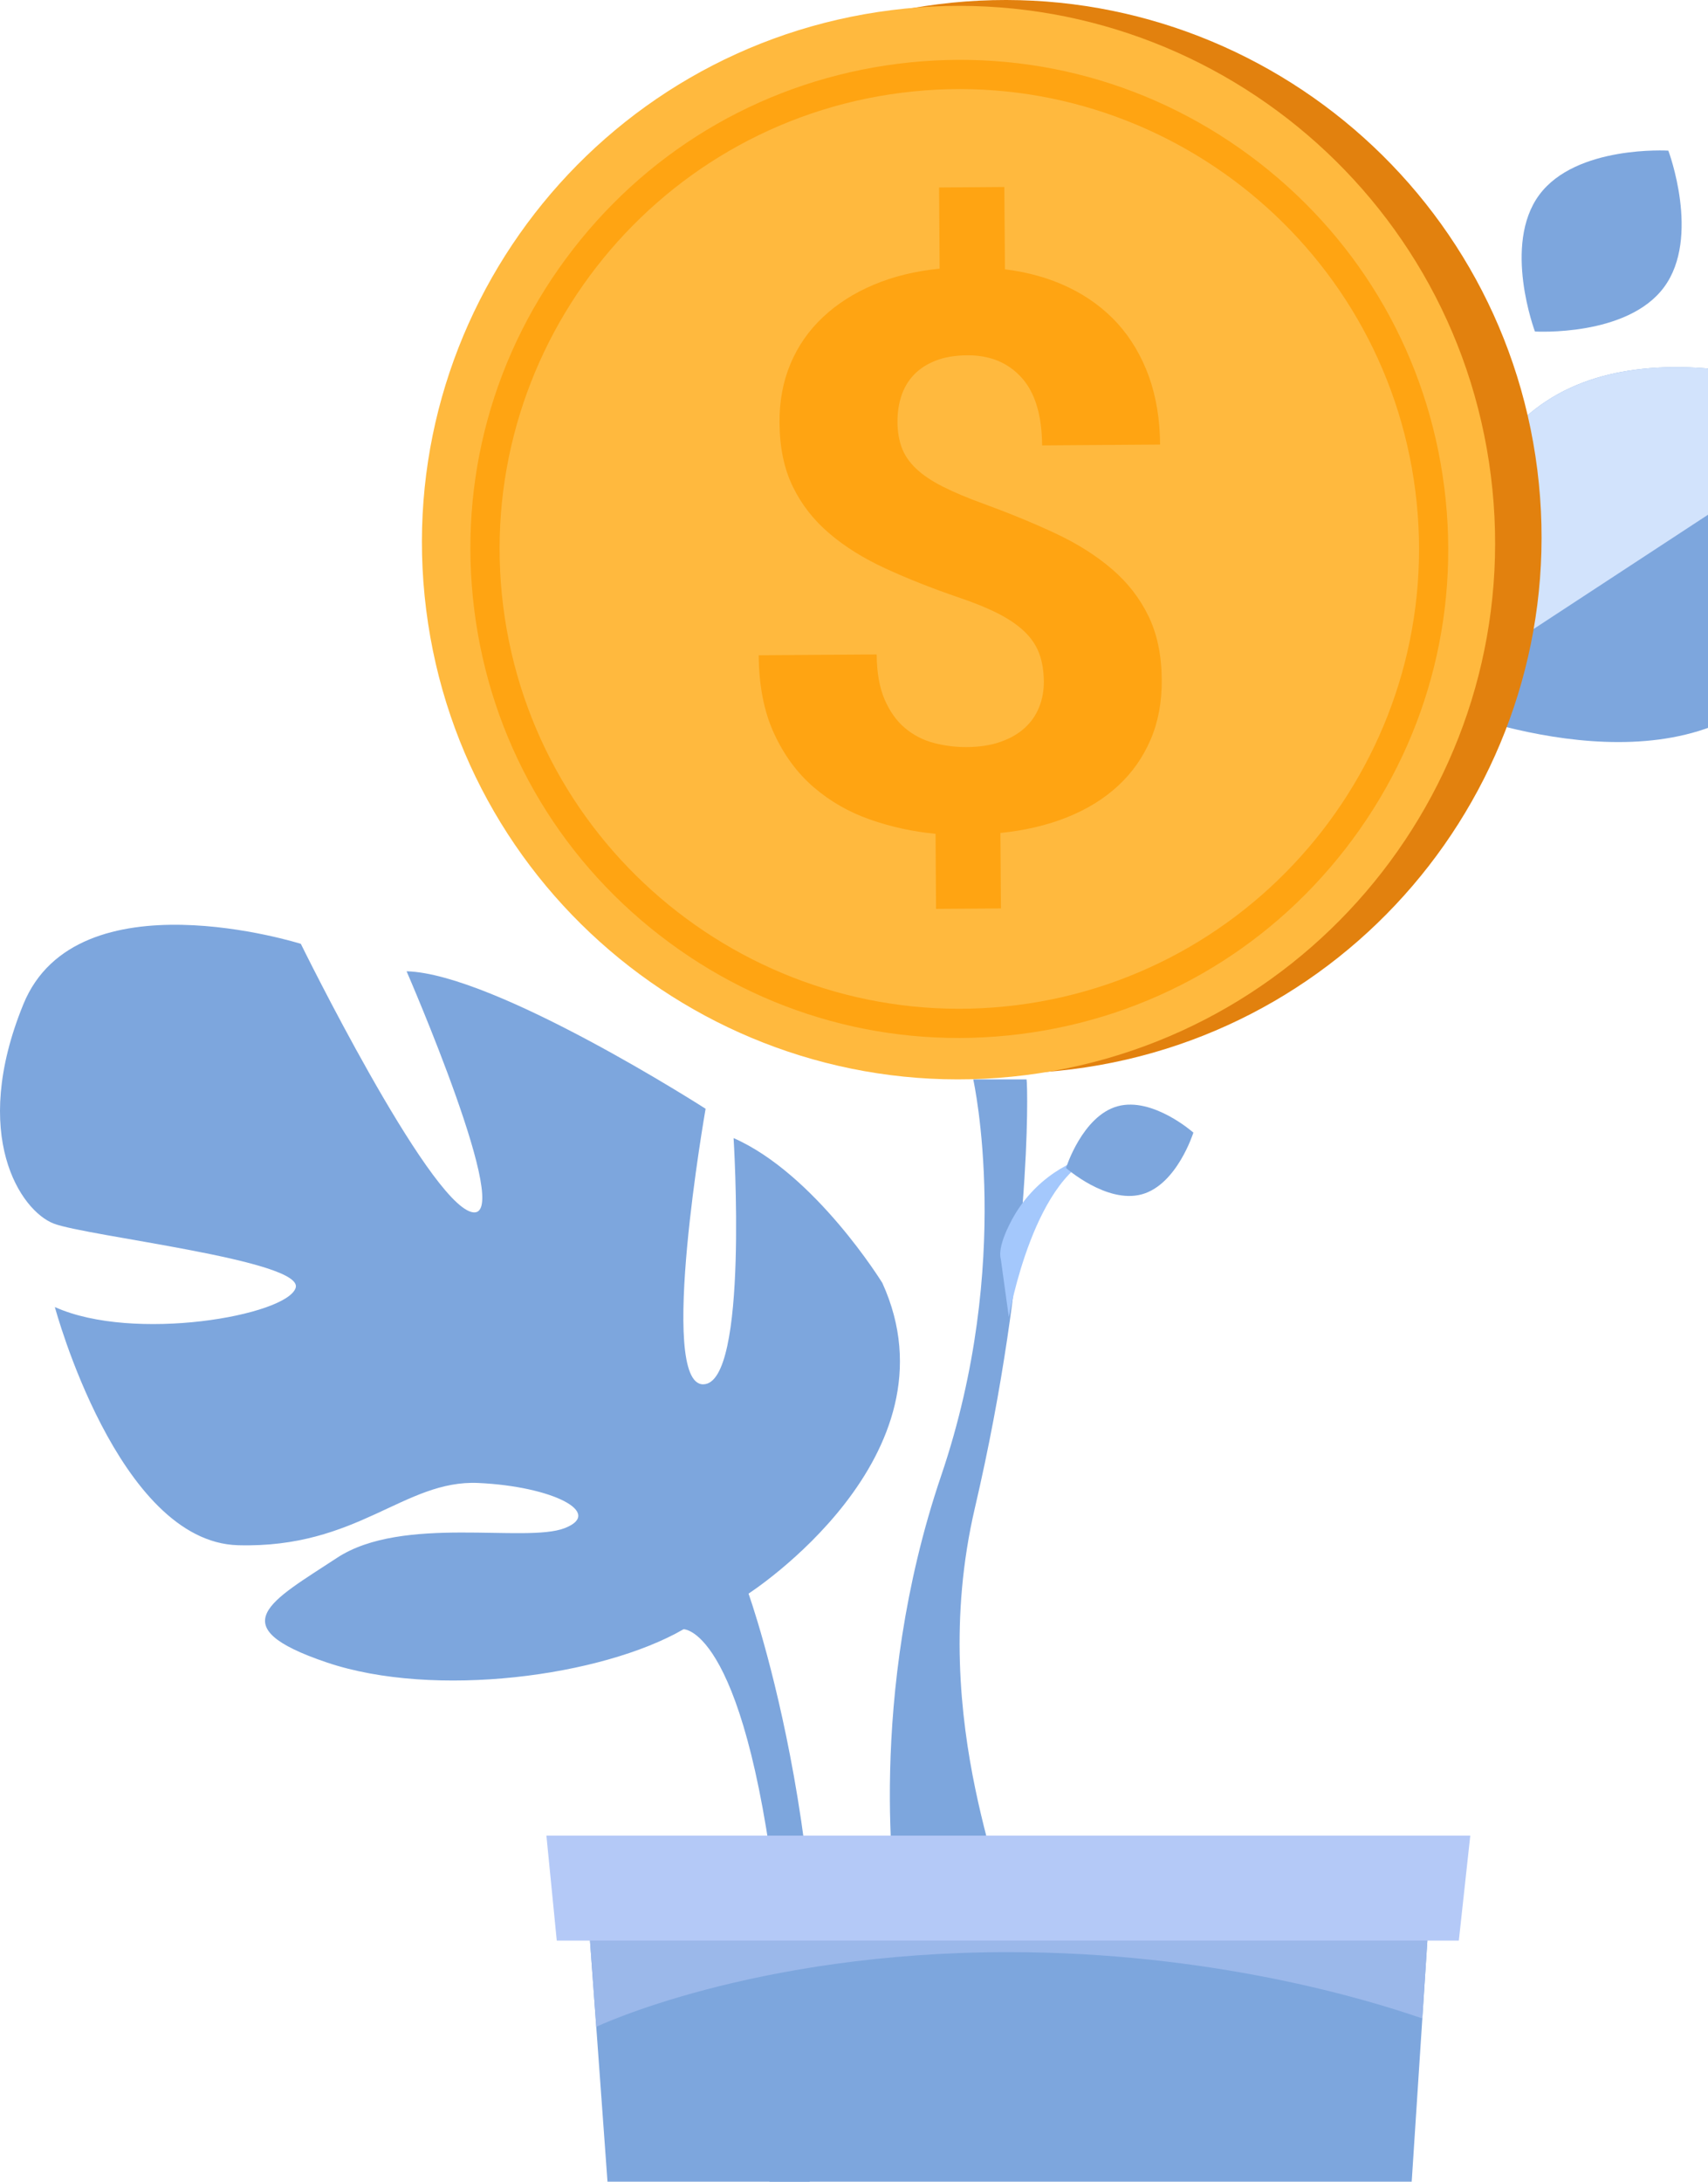 <svg width="148" height="189" viewBox="0 0 148 189" fill="none" xmlns="http://www.w3.org/2000/svg">
<path d="M77.71 165.072C77.575 164.334 75.021 147.066 81.558 127.823C87.837 109.337 84.362 93.66 84.333 93.507H88.953C89.073 94.173 89.394 109.563 84.472 130.646C80.044 149.62 88.311 165.072 86.552 165.072H77.71Z" fill="#7DA6DD"/>
<path d="M87.415 114.096C87.439 114.001 89.643 101.348 95.577 99.91C92.926 100.255 89.557 102.153 87.669 105.69C86.269 108.316 86.758 109.059 86.734 109.165L87.415 114.096Z" fill="#A4C8FC"/>
<path d="M76.454 111.139C76.454 111.139 70.65 101.707 63.566 98.592C63.566 98.592 64.913 119.92 60.93 119.924C56.947 119.929 61.141 96.052 61.141 96.052C61.141 96.052 42.924 84.343 35.231 84.142C35.231 84.142 44.73 105.973 40.867 105C37.009 104.022 26.067 81.764 26.067 81.764C26.067 81.764 6.661 75.63 2.022 87.003C-2.622 98.381 1.802 104.899 4.653 105.997C7.505 107.099 26.412 109.184 25.617 111.575C24.826 113.967 11.593 116.315 4.754 113.229C4.754 113.229 10.208 133.569 20.623 133.862C31.042 134.154 35.02 128.173 41.452 128.47C47.889 128.767 52.337 131.058 48.934 132.381C45.536 133.704 34.891 131.216 29.202 134.955C23.513 138.698 19.012 140.878 28.33 144.022C37.651 147.167 52.145 145.23 59.229 141.142C59.252 141.132 64.822 141.046 67.53 166.985C68.57 176.978 66.331 191.567 66.331 191.567L69.888 191.255C73.693 162.628 64.86 138.055 64.86 138.055C64.86 138.055 83.307 126.174 76.454 111.139Z" fill="#7DA6DD"/>
<path d="M98.951 103.461C95.903 104.305 92.371 101.18 92.371 101.18C92.371 101.18 93.784 96.684 96.833 95.836C99.881 94.992 103.408 98.117 103.408 98.117C103.408 98.117 101.994 102.618 98.951 103.461Z" fill="#7DA6DD"/>
<path d="M134.01 34.733C123.37 41.702 123.457 60.667 123.457 60.667C123.457 60.667 140.802 68.326 151.446 61.357C162.091 54.388 162 35.423 162 35.423C162 35.423 144.655 27.764 134.01 34.733Z" fill="#7DA6DD"/>
<path d="M134.01 34.733C123.37 41.702 123.457 60.667 123.457 60.667L162 35.423C162 35.423 144.655 27.764 134.01 34.733Z" fill="#D2E3FC"/>
<path d="M133.373 16.889C130.181 21.217 133.004 28.718 133.004 28.718C133.004 28.718 141.003 29.202 144.195 24.874C147.387 20.551 144.564 13.05 144.564 13.05C144.564 13.05 136.565 12.562 133.373 16.889Z" fill="#7DA6DD"/>
<path d="M40.954 52.308C37.743 26.83 55.797 3.58 81.275 0.369C106.749 -2.838 130.004 15.217 133.21 40.69C136.416 66.169 118.367 89.423 92.888 92.63C67.415 95.836 44.16 77.786 40.954 52.308Z" fill="#E2810E"/>
<path d="M36.928 52.816C33.721 27.338 51.771 4.083 77.249 0.877C102.723 -2.33 125.977 15.72 129.184 41.198C132.395 66.677 114.341 89.927 88.867 93.138C63.389 96.344 40.134 78.29 36.928 52.816Z" fill="#FFB93E"/>
<path d="M78.15 8.033C56.358 10.774 40.863 30.736 43.604 52.529C46.35 74.321 66.308 89.816 88.1 87.075C109.893 84.329 125.393 64.367 122.647 42.574C119.905 20.786 99.943 5.286 78.15 8.033ZM88.417 89.582C77.192 90.995 66.087 87.952 57.148 81.012C48.21 74.072 42.511 64.07 41.097 52.845C39.684 41.615 42.727 30.511 49.667 21.577C56.602 12.638 66.609 6.935 77.834 5.521C89.059 4.112 100.164 7.151 109.102 14.091C118.041 21.03 123.739 31.033 125.153 42.258C126.567 53.487 123.524 64.592 116.584 73.531C109.649 82.464 99.641 88.168 88.417 89.582Z" fill="#FFA412"/>
<path d="M90.449 59.023C90.439 58.103 90.305 57.293 90.041 56.593C89.778 55.893 89.347 55.261 88.752 54.695C88.158 54.129 87.396 53.612 86.461 53.137C85.527 52.663 84.386 52.198 83.039 51.747C80.719 50.952 78.615 50.118 76.727 49.245C74.829 48.373 73.209 47.362 71.858 46.207C70.506 45.057 69.452 43.71 68.699 42.157C67.942 40.609 67.559 38.759 67.544 36.612C67.53 34.752 67.851 33.051 68.498 31.512C69.145 29.974 70.079 28.632 71.297 27.486C72.514 26.336 73.976 25.401 75.682 24.678C77.388 23.954 79.301 23.484 81.419 23.273L81.371 16.242L87.027 16.199L87.079 23.331C89.107 23.58 90.952 24.103 92.61 24.903C94.264 25.699 95.673 26.744 96.842 28.023C98.002 29.312 98.903 30.832 99.546 32.591C100.178 34.35 100.509 36.324 100.523 38.514L90.3 38.586C90.281 35.96 89.687 33.995 88.508 32.701C87.334 31.407 85.766 30.765 83.806 30.779C82.747 30.789 81.836 30.942 81.069 31.244C80.307 31.546 79.679 31.953 79.186 32.471C78.697 32.988 78.333 33.602 78.103 34.302C77.873 35.006 77.762 35.764 77.767 36.573C77.772 37.383 77.897 38.117 78.136 38.773C78.376 39.425 78.788 40.034 79.368 40.585C79.948 41.141 80.719 41.659 81.678 42.147C82.637 42.632 83.825 43.135 85.244 43.648C87.535 44.486 89.624 45.349 91.503 46.231C93.387 47.117 95.002 48.143 96.353 49.303C97.71 50.463 98.76 51.819 99.517 53.372C100.269 54.92 100.653 56.761 100.667 58.884C100.681 60.81 100.36 62.545 99.699 64.079C99.037 65.618 98.098 66.95 96.881 68.076C95.659 69.203 94.187 70.113 92.457 70.803C90.732 71.493 88.805 71.944 86.686 72.16L86.734 78.697L81.108 78.735L81.065 72.232C79.104 72.049 77.206 71.632 75.376 70.99C73.545 70.348 71.915 69.413 70.492 68.182C69.068 66.955 67.928 65.402 67.065 63.523C66.202 61.649 65.761 59.397 65.742 56.765L75.965 56.694C75.975 58.251 76.205 59.545 76.646 60.58C77.091 61.62 77.681 62.45 78.414 63.068C79.152 63.686 79.986 64.118 80.916 64.362C81.851 64.606 82.8 64.726 83.768 64.721C84.875 64.712 85.848 64.563 86.682 64.271C87.516 63.983 88.215 63.581 88.781 63.073C89.342 62.565 89.759 61.965 90.037 61.275C90.319 60.585 90.454 59.833 90.449 59.023Z" fill="#FFA412"/>
<path d="M124.175 160.581L124.171 160.62L123.246 174.859L119.804 227.738H55.452L51.666 175.583L50.621 161.209L50.573 160.581H124.175Z" fill="#7DA6DD"/>
<path d="M124.171 160.62L123.245 174.859C118.395 173.172 104.923 169.113 87.376 169.113C65.21 169.113 51.666 175.583 51.666 175.583L50.621 161.209L124.171 160.62Z" fill="#9BB8EA"/>
<path d="M126.409 168.111H48.244L47.347 159.019H127.401L126.409 168.111Z" fill="#B4C9F7"/>
</svg>

